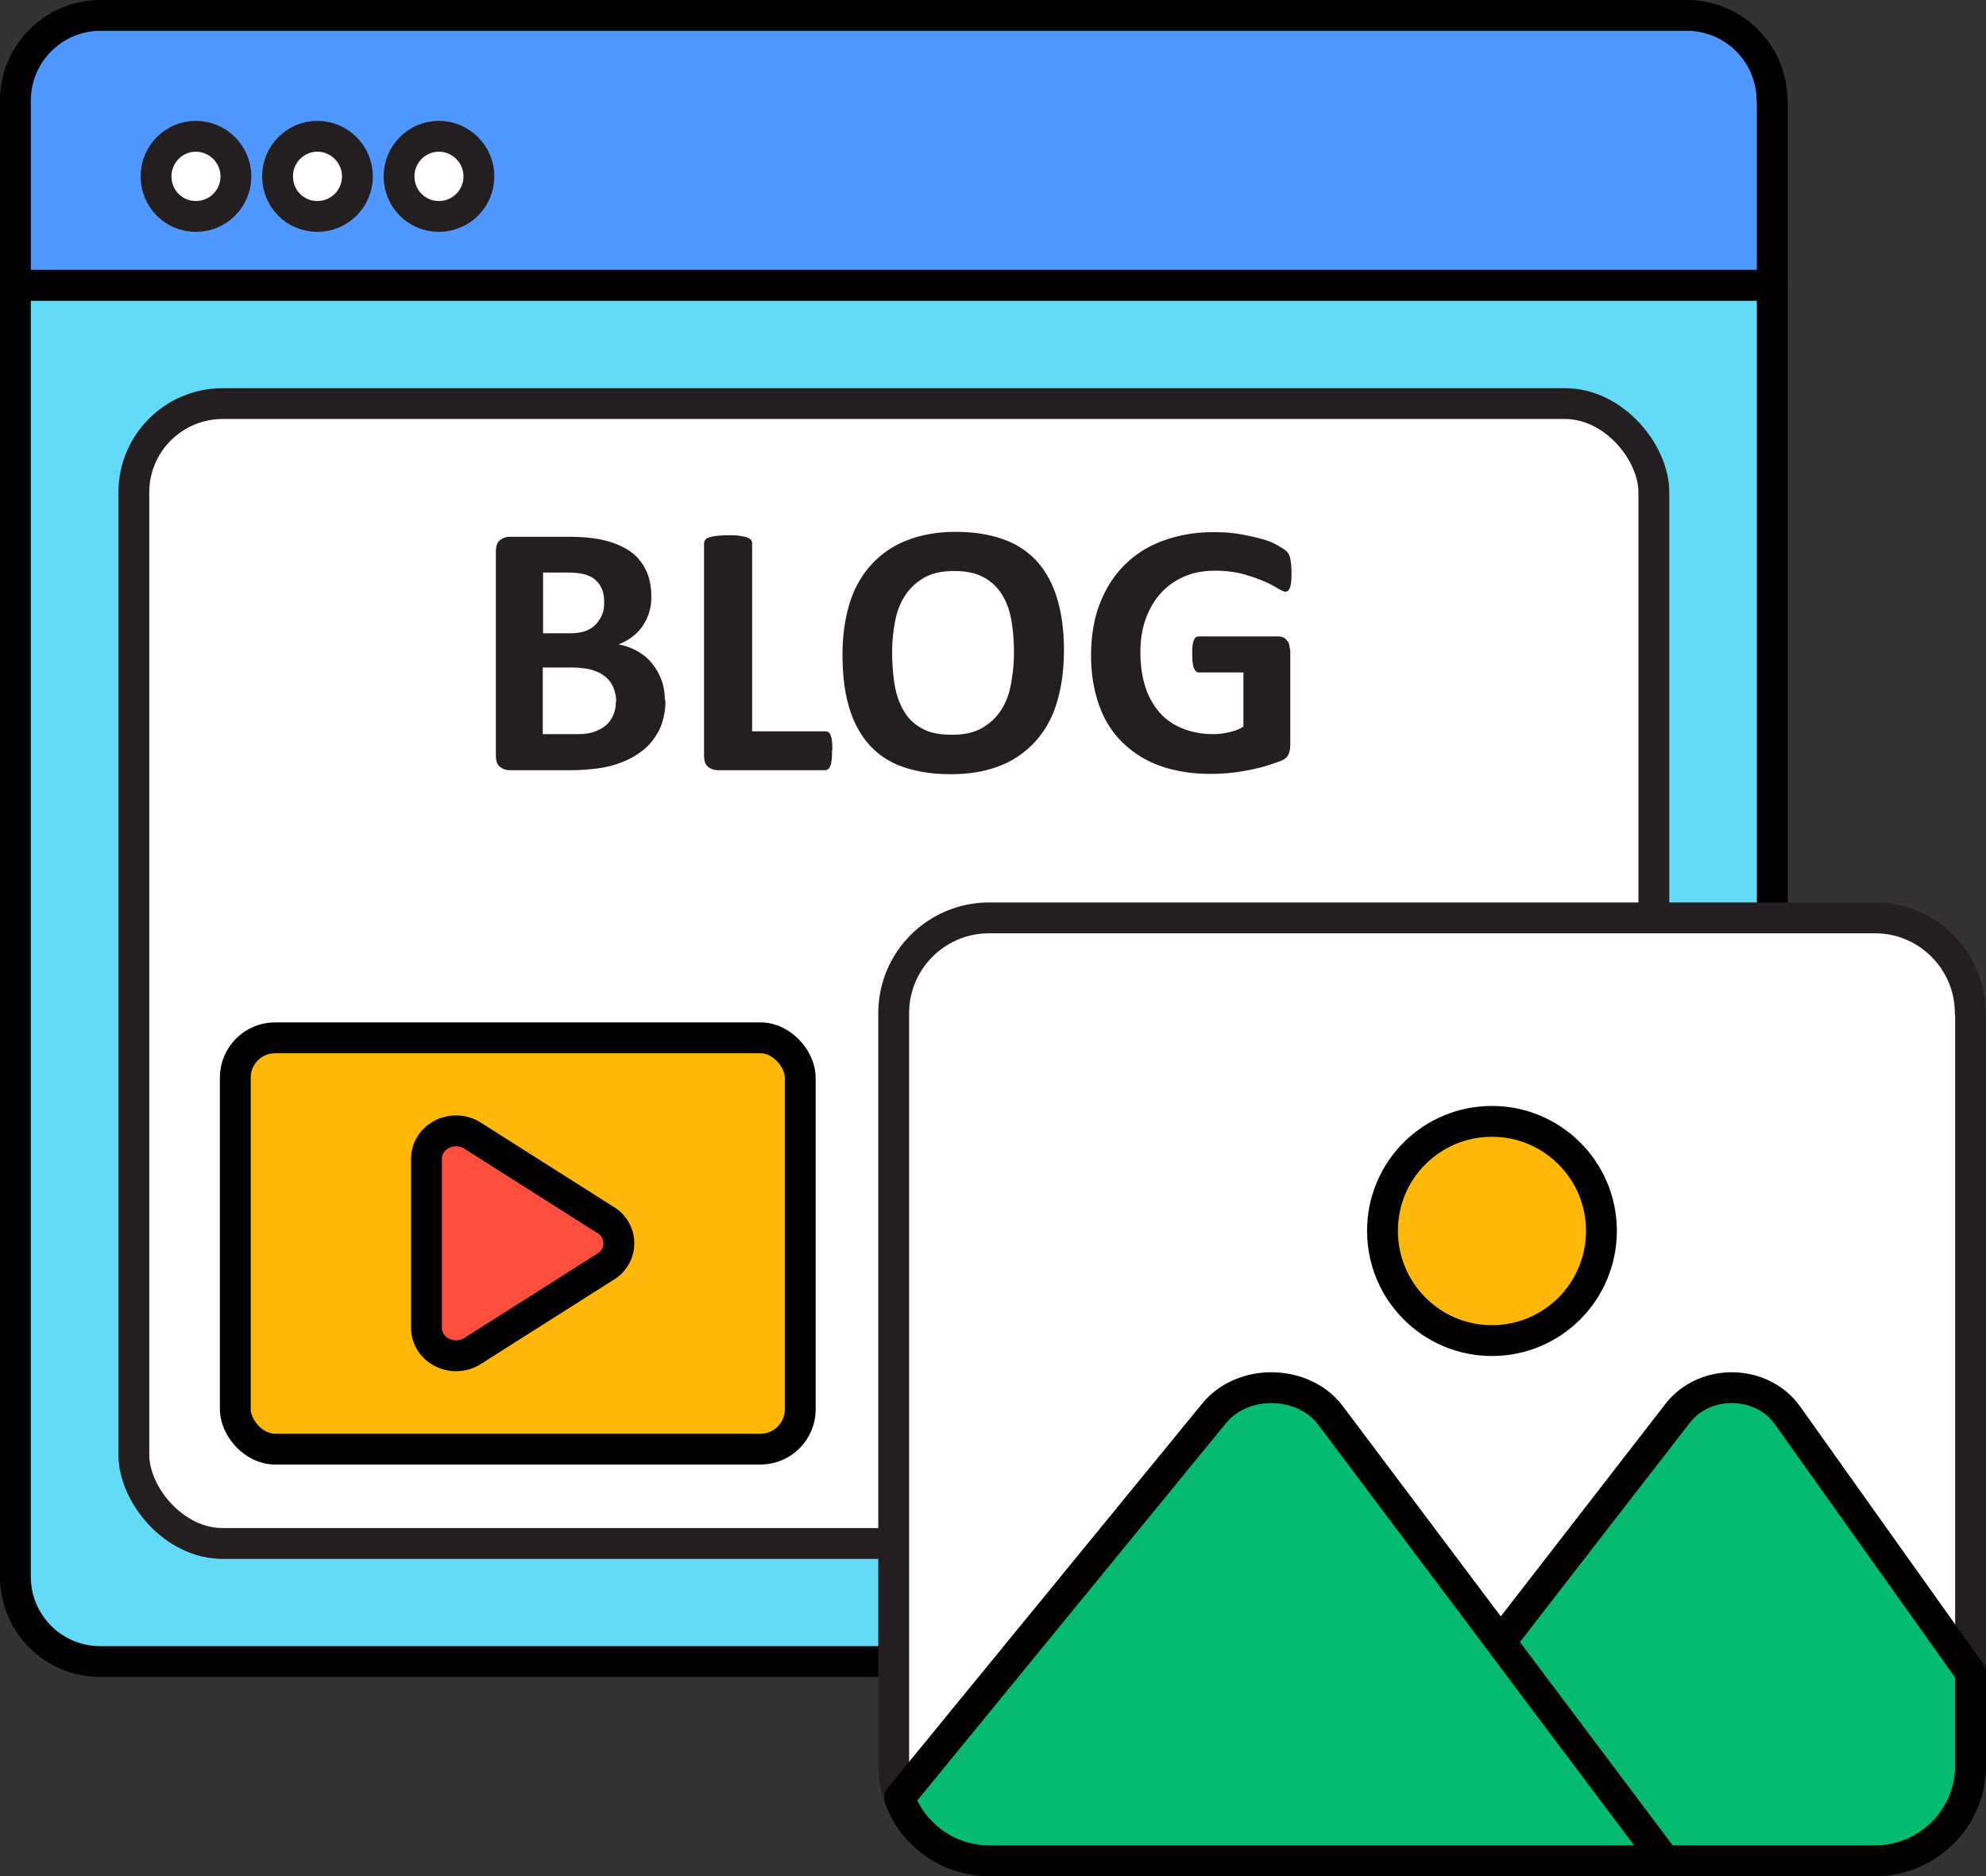 <svg xmlns="http://www.w3.org/2000/svg" id="blog" viewBox="0 0 64.4 60.85">
  <rect x="0" y="0" width="64.4" height="60.85" fill="#333333" stroke="none"/>
  <g id="ICONS">
    <path d="M57.47 9.25v41.89a2.75 2.75 0 0 1-2.76 2.75H3.26A2.75 2.75 0 0 1 .5 51.14V9.25z" fill="#64daf9"></path>
    <path d="M57.47 9.25v41.89a2.75 2.75 0 0 1-2.76 2.75H3.26A2.75 2.75 0 0 1 .5 51.14V9.25z" fill="none" stroke-linecap="round" stroke-linejoin="round" stroke="#000"></path>
    <rect width="49.29" height="36.97" x="4.34" y="13.09" rx="2.88" ry="2.88" fill="#fff"></rect>
    <rect width="49.29" height="36.97" x="4.34" y="13.09" rx="2.88" ry="2.88" fill="none" stroke-linecap="round" stroke-linejoin="round" stroke="#231f20"></rect>
    <path d="M57.47 3.26v5.99H.5V3.26C.5 1.74 1.74.5 3.26.5H54.7a2.76 2.76 0 0 1 2.76 2.76Z" fill="#5097ff"></path>
    <path d="M57.47 3.26v5.99H.5V3.26C.5 1.74 1.74.5 3.26.5H54.7a2.76 2.76 0 0 1 2.76 2.76Z" fill="none" stroke-linecap="round" stroke-linejoin="round" stroke="#000"></path>
    <path d="M7.65 5.72c0 .72-.58 1.3-1.3 1.3s-1.29-.58-1.29-1.3.58-1.3 1.29-1.3 1.3.58 1.3 1.3M11.59 5.72c0 .72-.58 1.3-1.3 1.3S9 6.44 9 5.72s.58-1.3 1.29-1.3 1.3.58 1.3 1.3M15.53 5.72c0 .72-.58 1.3-1.3 1.3s-1.29-.58-1.29-1.3.58-1.3 1.29-1.3 1.3.58 1.3 1.3" stroke-linecap="round" stroke-linejoin="round" stroke="#231f20" fill="#fff"></path>
    <rect width="18.32" height="13.34" x="7.63" y="33.66" rx="1.29" ry="1.29" fill="#ffb807"></rect>
    <rect width="18.32" height="13.34" x="7.63" y="33.66" rx="1.29" ry="1.29" fill="none" stroke-linecap="round" stroke-linejoin="round" stroke="#000"></rect>
    <path d="M13.83 37.59v5.47c0 .73.85 1.16 1.49.76l4.32-2.74a.88.88 0 0 0 0-1.51l-4.32-2.74c-.64-.4-1.49.03-1.49.76" stroke-linecap="round" stroke-linejoin="round" stroke="#000" fill="#fe4e3e"></path>
    <path d="M63.9 32.86v24.4c0 1.71-1.39 3.09-3.09 3.09H32.08c-.84 0-1.6-.33-2.15-.87-.34-.32-.6-.72-.76-1.17-.12-.33-.19-.68-.19-1.05v-24.4c0-1.71 1.39-3.09 3.09-3.09H60.8c1.71 0 3.09 1.39 3.09 3.09Z" fill="#fff"></path>
    <path d="M63.9 32.86v24.4c0 1.71-1.39 3.09-3.09 3.09H32.08c-.84 0-1.6-.33-2.15-.87-.34-.32-.6-.72-.76-1.17-.12-.33-.19-.68-.19-1.05v-24.4c0-1.71 1.39-3.09 3.09-3.09H60.8c1.71 0 3.09 1.39 3.09 3.09Z" fill="none" stroke-linecap="round" stroke-linejoin="round" stroke="#231f20"></path>
    <path d="M63.9 54.26v3c0 1.71-1.39 3.09-3.09 3.09H43.16l4.67-6.03.83-1.07 5.74-7.41c.88-1.14 2.73-1.1 3.56.06l5.94 8.35Z" fill="#05bb70"></path>
    <path d="M63.9 54.26v3c0 1.71-1.39 3.09-3.09 3.09H43.16l4.67-6.03.83-1.07 5.74-7.41c.88-1.14 2.73-1.1 3.56.06l5.94 8.35Z" fill="none" stroke-linecap="round" stroke-linejoin="round" stroke="#000"></path>
    <path d="M53.99 60.35H32.08c-.84 0-1.6-.33-2.15-.87-.34-.32-.6-.72-.76-1.17l10.2-12.47c.93-1.14 2.89-1.1 3.77.06l5.52 7.35.8 1.07z" fill="#05bb70"></path>
    <path d="M53.99 60.35H32.08c-.84 0-1.6-.33-2.15-.87-.34-.32-.6-.72-.76-1.17l10.2-12.47c.93-1.14 2.89-1.1 3.77.06l5.52 7.35.8 1.07z" fill="none" stroke-linecap="round" stroke-linejoin="round" stroke="#000"></path>
    <path d="M51.93 39.92c0 1.97-1.59 3.56-3.55 3.56s-3.55-1.59-3.55-3.56 1.59-3.55 3.55-3.55 3.55 1.59 3.55 3.55" fill="#ffb807"></path>
    <path d="M51.93 39.92c0 1.97-1.59 3.56-3.55 3.56s-3.55-1.59-3.55-3.56 1.59-3.55 3.55-3.55 3.55 1.59 3.55 3.55" fill="none" stroke-linecap="round" stroke-linejoin="round" stroke="#000"></path>
    <path d="M21.58 22.71c0 .27-.04.51-.11.73s-.18.41-.31.58-.29.31-.47.43-.38.22-.6.3-.45.14-.7.17-.52.06-.83.06h-2.02c-.13 0-.24-.04-.33-.11s-.13-.2-.13-.37v-6.61c0-.17.04-.3.13-.37s.2-.11.33-.11h1.9c.46 0 .86.04 1.18.12s.59.2.81.35.39.36.51.6.18.53.18.86a1.625 1.625 0 0 1-.28.96c-.09.13-.2.25-.33.35s-.28.18-.45.25c.21.04.41.11.59.21s.34.22.47.38.24.33.32.54.12.44.12.7Zm-1.99-3.19c0-.15-.02-.29-.07-.41s-.12-.22-.21-.3-.21-.14-.35-.18-.33-.06-.57-.06h-.78v1.97h.86c.22 0 .4-.03.53-.08s.24-.12.33-.22.15-.2.2-.32.06-.25.06-.39Zm.39 3.25c0-.18-.03-.33-.09-.47s-.14-.25-.26-.35-.26-.17-.43-.22-.4-.08-.69-.08h-.91v2.16h1.11c.21 0 .4-.02.54-.07s.27-.11.38-.2.19-.2.25-.33.09-.28.09-.45ZM26.98 24.33c0 .12 0 .22-.01.3s-.02.15-.04.2-.04.09-.07.11-.06.04-.1.04h-3.47c-.13 0-.24-.04-.33-.11s-.13-.2-.13-.37v-6.88s.01-.07.04-.11.07-.06.13-.08.14-.04.24-.05.22-.02.37-.02.28 0 .38.02.18.03.23.05.1.04.13.08.04.07.04.11v6.1h2.38s.07.01.1.03.05.06.07.11.03.11.04.19.01.18.01.3ZM34.5 21.1c0 .63-.08 1.19-.23 1.69s-.39.92-.7 1.26-.69.61-1.15.79-.98.27-1.58.27-1.1-.08-1.54-.23-.81-.39-1.1-.71-.51-.72-.66-1.21-.22-1.07-.22-1.73c0-.61.08-1.17.23-1.66s.39-.91.7-1.25.69-.61 1.15-.79.98-.28 1.58-.28 1.08.08 1.52.23.81.39 1.1.7.52.72.67 1.2.23 1.05.23 1.71Zm-1.62.08c0-.4-.03-.76-.09-1.09s-.17-.61-.32-.84-.35-.41-.6-.54-.56-.19-.94-.19-.7.07-.95.21-.46.33-.62.57-.27.52-.33.83-.1.66-.1 1.01c0 .41.03.79.09 1.12s.17.61.32.85.35.41.6.54.56.18.94.18.7-.07.95-.21.46-.33.62-.57.27-.52.33-.85.1-.67.1-1.03ZM41.88 18.57c0 .11 0 .21-.01.29s-.02.15-.04.2-.04.08-.06.1-.06.03-.09.03c-.05 0-.13-.04-.25-.11s-.26-.15-.45-.23-.41-.16-.67-.23-.56-.11-.91-.11c-.37 0-.7.06-1 .19s-.55.31-.76.54-.37.51-.49.84-.17.69-.17 1.08c0 .43.06.82.17 1.15s.28.61.48.83.46.39.75.5.61.17.96.17q.255 0 .51-.06c.255-.06.32-.1.47-.18v-1.76h-1.44c-.07 0-.12-.04-.16-.13s-.06-.24-.06-.45c0-.11 0-.2.01-.28s.02-.13.04-.18.04-.08.07-.1.06-.03.09-.03h2.56c.06 0 .12.01.17.03s.09.05.13.1.07.09.08.16.03.13.03.21v3.02c0 .12-.02.22-.06.31s-.12.16-.25.21-.28.1-.47.16-.38.1-.58.14-.4.07-.61.09-.41.03-.62.03c-.61 0-1.15-.09-1.63-.26s-.88-.43-1.22-.76-.59-.73-.76-1.21-.26-1.01-.26-1.61.09-1.18.28-1.67.45-.91.8-1.26.76-.61 1.25-.79 1.03-.28 1.63-.28c.33 0 .63.02.9.07s.5.1.71.16.37.13.5.21.23.14.28.19.09.13.11.23.04.25.04.44Z" fill="#231f20"></path>
  </g>
</svg>
